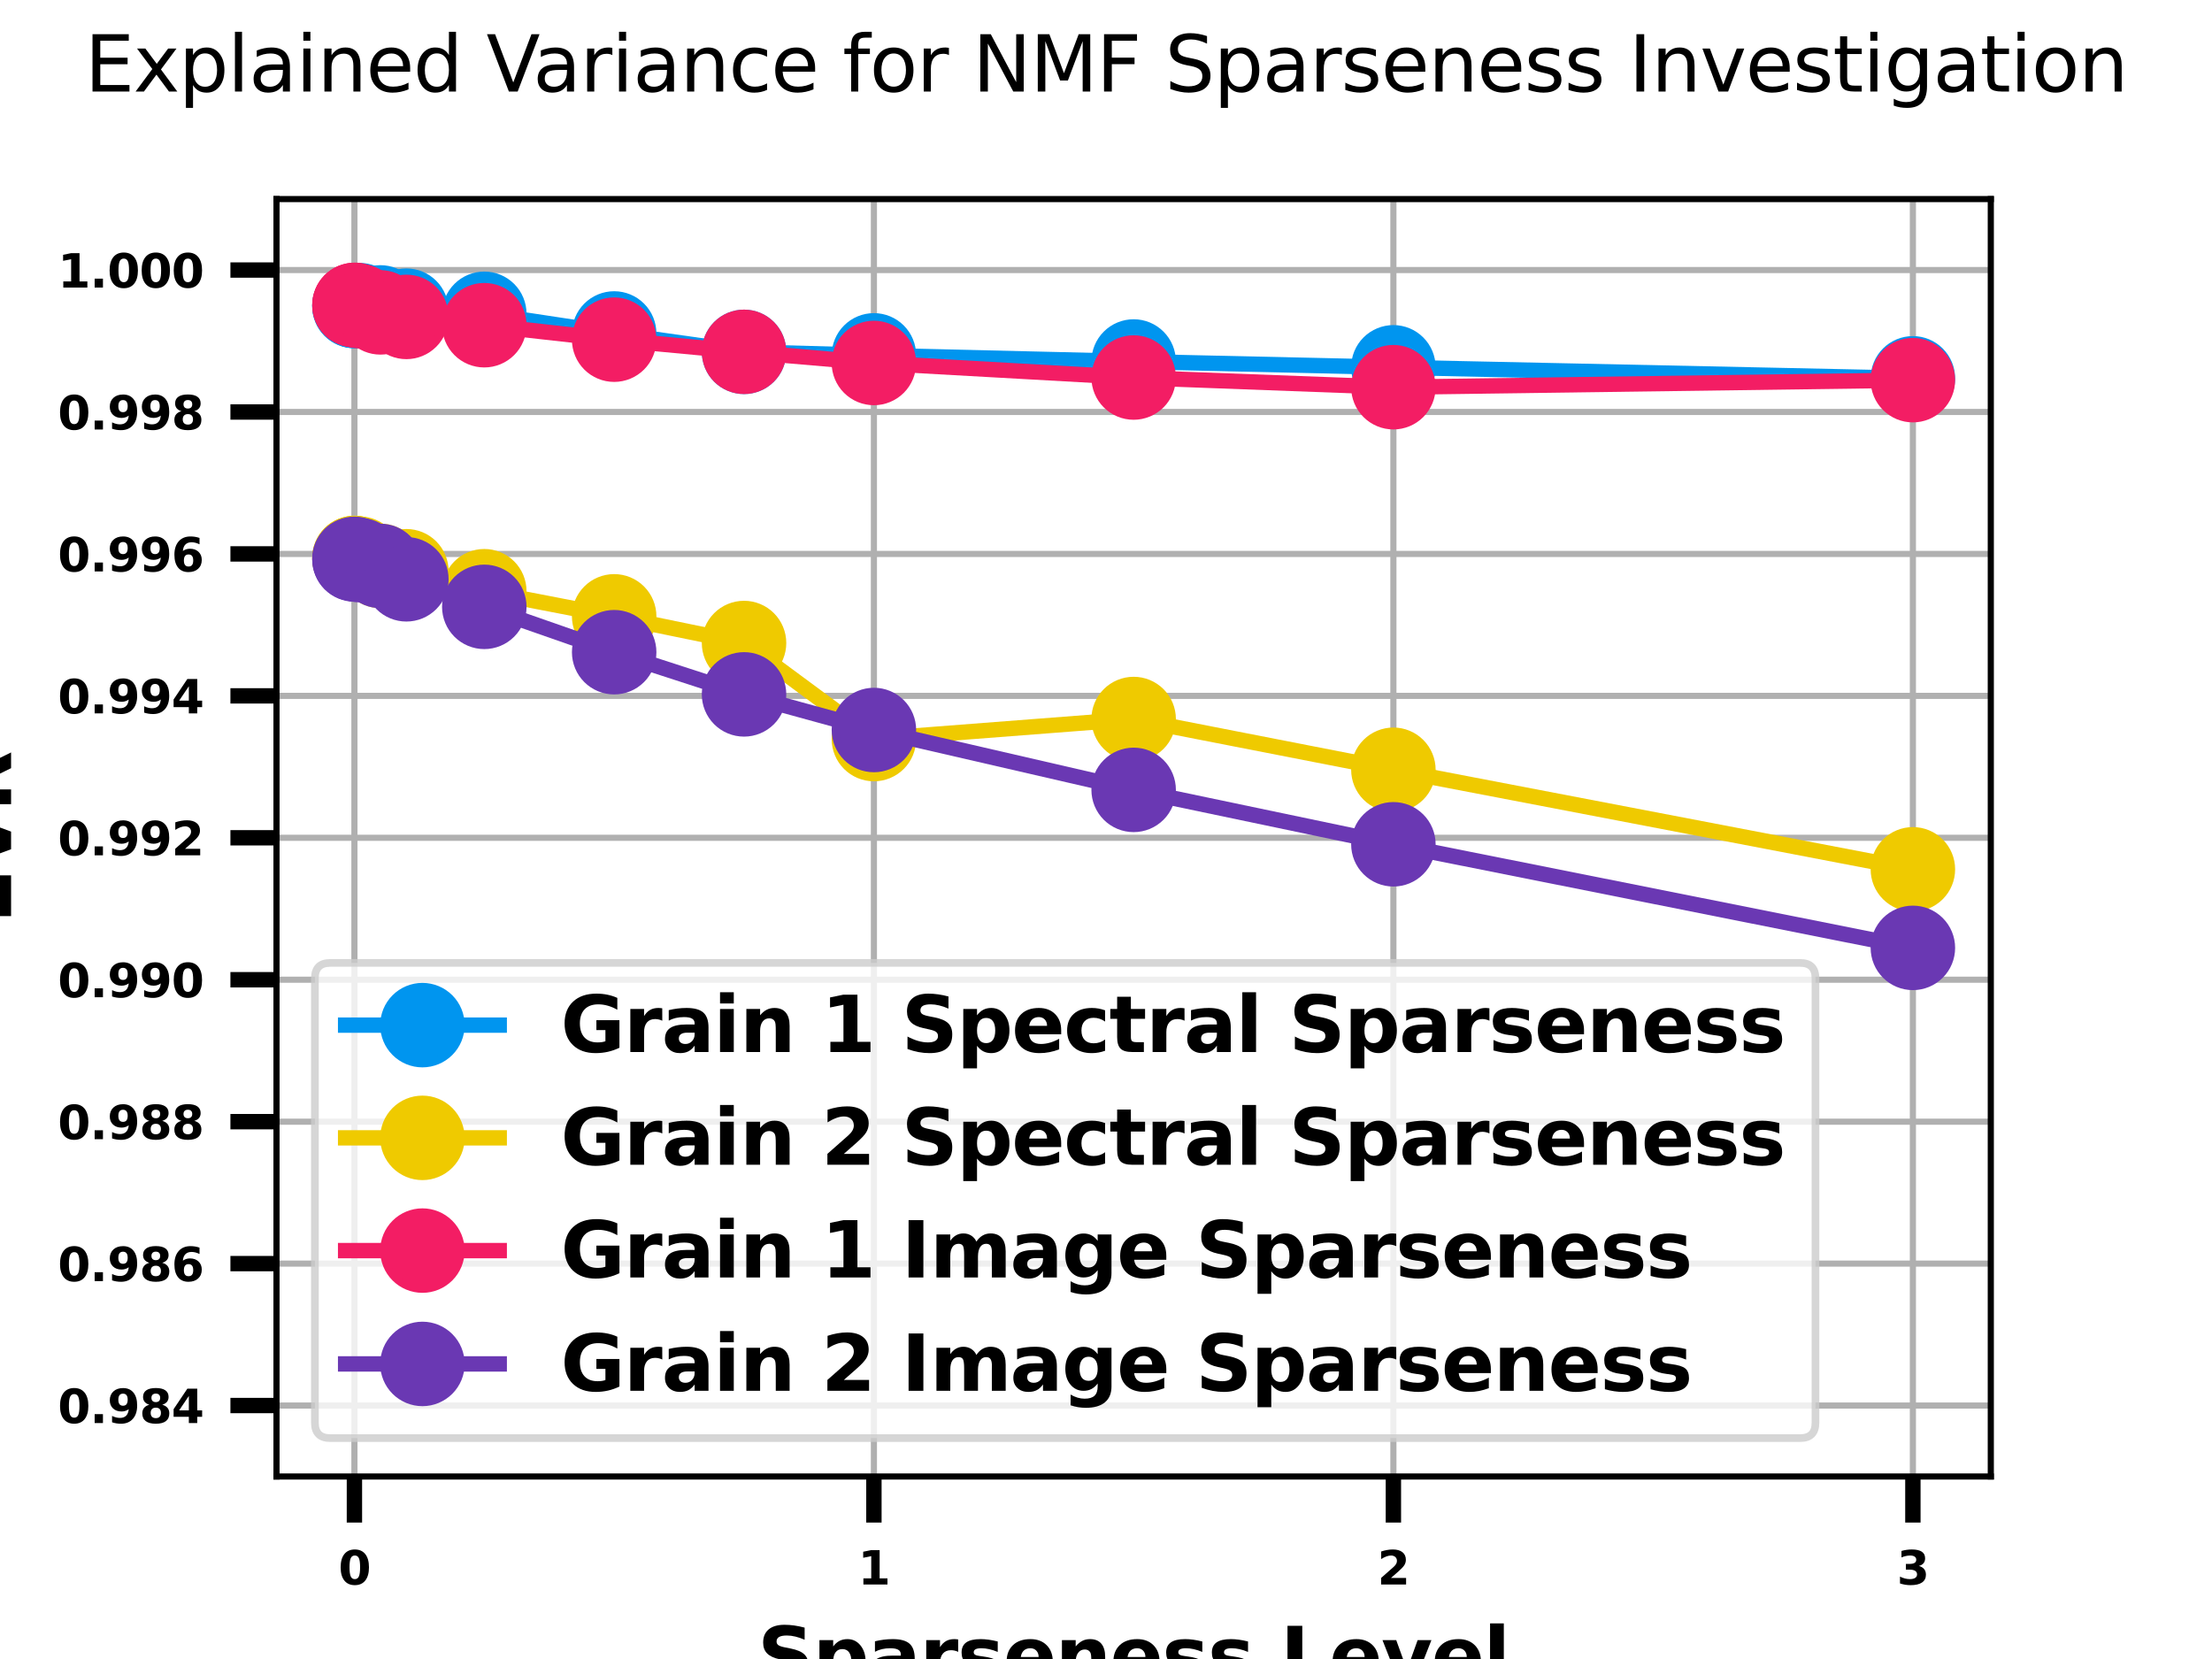 <?xml version="1.0" encoding="utf-8" standalone="no"?>
<!DOCTYPE svg PUBLIC "-//W3C//DTD SVG 1.1//EN"
  "http://www.w3.org/Graphics/SVG/1.1/DTD/svg11.dtd">
<svg xmlns:xlink="http://www.w3.org/1999/xlink" width="288pt" height="216pt" viewBox="0 0 288 216" xmlns="http://www.w3.org/2000/svg" version="1.1">
 <defs>
  <style type="text/css">*{stroke-linejoin: round; stroke-linecap: butt}</style>
 </defs>
 <g id="figure_1">
  <g id="patch_1">
   <path d="M 0 216 
L 288 216 
L 288 0 
L 0 0 
z
" style="fill: #ffffff"/>
  </g>
  <g id="axes_1">
   <g id="patch_2">
    <path d="M 36 192.24 
L 259.2 192.24 
L 259.2 25.92 
L 36 25.92 
z
" style="fill: #ffffff"/>
   </g>
   <g id="matplotlib.axis_1">
    <g id="xtick_1">
     <g id="line2d_1">
      <path d="M 46.145 192.24 
L 46.145 25.92 
" clip-path="url(#p517c0d23ed)" style="fill: none; stroke: #b0b0b0; stroke-width: 0.8; stroke-linecap: square"/>
     </g>
     <g id="line2d_2">
      <defs>
       <path id="mb7bcf90b14" d="M 0 0 
L 0 6 
" style="stroke: #000000; stroke-width: 2"/>
      </defs>
      <g>
       <use xlink:href="#mb7bcf90b14" x="46.145" y="192.24" style="stroke: #000000; stroke-width: 2"/>
      </g>
     </g>
     <g id="text_1">
      <!-- 0 -->
      <g transform="translate(44.058 206.299) scale(0.06 -0.06)">
       <defs>
        <path id="DejaVuSans-Bold-30" d="M 2944 2338 
Q 2944 3213 2780 3570 
Q 2616 3928 2228 3928 
Q 1841 3928 1675 3570 
Q 1509 3213 1509 2338 
Q 1509 1453 1675 1090 
Q 1841 728 2228 728 
Q 2613 728 2778 1090 
Q 2944 1453 2944 2338 
z
M 4147 2328 
Q 4147 1169 3647 539 
Q 3147 -91 2228 -91 
Q 1306 -91 806 539 
Q 306 1169 306 2328 
Q 306 3491 806 4120 
Q 1306 4750 2228 4750 
Q 3147 4750 3647 4120 
Q 4147 3491 4147 2328 
z
" transform="scale(0.016)"/>
       </defs>
       <use xlink:href="#DejaVuSans-Bold-30"/>
      </g>
     </g>
    </g>
    <g id="xtick_2">
     <g id="line2d_3">
      <path d="M 113.782 192.24 
L 113.782 25.92 
" clip-path="url(#p517c0d23ed)" style="fill: none; stroke: #b0b0b0; stroke-width: 0.8; stroke-linecap: square"/>
     </g>
     <g id="line2d_4">
      <g>
       <use xlink:href="#mb7bcf90b14" x="113.782" y="192.24" style="stroke: #000000; stroke-width: 2"/>
      </g>
     </g>
     <g id="text_2">
      <!-- 1 -->
      <g transform="translate(111.694 206.299) scale(0.06 -0.06)">
       <defs>
        <path id="DejaVuSans-Bold-31" d="M 750 831 
L 1813 831 
L 1813 3847 
L 722 3622 
L 722 4441 
L 1806 4666 
L 2950 4666 
L 2950 831 
L 4013 831 
L 4013 0 
L 750 0 
L 750 831 
z
" transform="scale(0.016)"/>
       </defs>
       <use xlink:href="#DejaVuSans-Bold-31"/>
      </g>
     </g>
    </g>
    <g id="xtick_3">
     <g id="line2d_5">
      <path d="M 181.418 192.24 
L 181.418 25.92 
" clip-path="url(#p517c0d23ed)" style="fill: none; stroke: #b0b0b0; stroke-width: 0.8; stroke-linecap: square"/>
     </g>
     <g id="line2d_6">
      <g>
       <use xlink:href="#mb7bcf90b14" x="181.418" y="192.24" style="stroke: #000000; stroke-width: 2"/>
      </g>
     </g>
     <g id="text_3">
      <!-- 2 -->
      <g transform="translate(179.331 206.299) scale(0.06 -0.06)">
       <defs>
        <path id="DejaVuSans-Bold-32" d="M 1844 884 
L 3897 884 
L 3897 0 
L 506 0 
L 506 884 
L 2209 2388 
Q 2438 2594 2547 2791 
Q 2656 2988 2656 3200 
Q 2656 3528 2436 3728 
Q 2216 3928 1850 3928 
Q 1569 3928 1234 3808 
Q 900 3688 519 3450 
L 519 4475 
Q 925 4609 1322 4679 
Q 1719 4750 2100 4750 
Q 2938 4750 3402 4381 
Q 3866 4013 3866 3353 
Q 3866 2972 3669 2642 
Q 3472 2313 2841 1759 
L 1844 884 
z
" transform="scale(0.016)"/>
       </defs>
       <use xlink:href="#DejaVuSans-Bold-32"/>
      </g>
     </g>
    </g>
    <g id="xtick_4">
     <g id="line2d_7">
      <path d="M 249.055 192.24 
L 249.055 25.92 
" clip-path="url(#p517c0d23ed)" style="fill: none; stroke: #b0b0b0; stroke-width: 0.8; stroke-linecap: square"/>
     </g>
     <g id="line2d_8">
      <g>
       <use xlink:href="#mb7bcf90b14" x="249.055" y="192.24" style="stroke: #000000; stroke-width: 2"/>
      </g>
     </g>
     <g id="text_4">
      <!-- 3 -->
      <g transform="translate(246.967 206.299) scale(0.06 -0.06)">
       <defs>
        <path id="DejaVuSans-Bold-33" d="M 2981 2516 
Q 3453 2394 3698 2092 
Q 3944 1791 3944 1325 
Q 3944 631 3412 270 
Q 2881 -91 1863 -91 
Q 1503 -91 1142 -33 
Q 781 25 428 141 
L 428 1069 
Q 766 900 1098 814 
Q 1431 728 1753 728 
Q 2231 728 2486 893 
Q 2741 1059 2741 1369 
Q 2741 1688 2480 1852 
Q 2219 2016 1709 2016 
L 1228 2016 
L 1228 2791 
L 1734 2791 
Q 2188 2791 2409 2933 
Q 2631 3075 2631 3366 
Q 2631 3634 2415 3781 
Q 2200 3928 1806 3928 
Q 1516 3928 1219 3862 
Q 922 3797 628 3669 
L 628 4550 
Q 984 4650 1334 4700 
Q 1684 4750 2022 4750 
Q 2931 4750 3382 4451 
Q 3834 4153 3834 3553 
Q 3834 3144 3618 2883 
Q 3403 2622 2981 2516 
z
" transform="scale(0.016)"/>
       </defs>
       <use xlink:href="#DejaVuSans-Bold-33"/>
      </g>
     </g>
    </g>
    <g id="text_5">
     <!-- Sparseness Level -->
     <g transform="translate(98.628 219.145) scale(0.1 -0.1)">
      <defs>
       <path id="DejaVuSans-Bold-53" d="M 3834 4519 
L 3834 3531 
Q 3450 3703 3084 3790 
Q 2719 3878 2394 3878 
Q 1963 3878 1756 3759 
Q 1550 3641 1550 3391 
Q 1550 3203 1689 3098 
Q 1828 2994 2194 2919 
L 2706 2816 
Q 3484 2659 3812 2340 
Q 4141 2022 4141 1434 
Q 4141 663 3683 286 
Q 3225 -91 2284 -91 
Q 1841 -91 1394 -6 
Q 947 78 500 244 
L 500 1259 
Q 947 1022 1364 901 
Q 1781 781 2169 781 
Q 2563 781 2772 912 
Q 2981 1044 2981 1288 
Q 2981 1506 2839 1625 
Q 2697 1744 2272 1838 
L 1806 1941 
Q 1106 2091 782 2419 
Q 459 2747 459 3303 
Q 459 4000 909 4375 
Q 1359 4750 2203 4750 
Q 2588 4750 2994 4692 
Q 3400 4634 3834 4519 
z
" transform="scale(0.016)"/>
       <path id="DejaVuSans-Bold-70" d="M 1656 506 
L 1656 -1331 
L 538 -1331 
L 538 3500 
L 1656 3500 
L 1656 2988 
Q 1888 3294 2169 3439 
Q 2450 3584 2816 3584 
Q 3463 3584 3878 3070 
Q 4294 2556 4294 1747 
Q 4294 938 3878 423 
Q 3463 -91 2816 -91 
Q 2450 -91 2169 54 
Q 1888 200 1656 506 
z
M 2400 2772 
Q 2041 2772 1848 2508 
Q 1656 2244 1656 1747 
Q 1656 1250 1848 986 
Q 2041 722 2400 722 
Q 2759 722 2948 984 
Q 3138 1247 3138 1747 
Q 3138 2247 2948 2509 
Q 2759 2772 2400 2772 
z
" transform="scale(0.016)"/>
       <path id="DejaVuSans-Bold-61" d="M 2106 1575 
Q 1756 1575 1579 1456 
Q 1403 1338 1403 1106 
Q 1403 894 1545 773 
Q 1688 653 1941 653 
Q 2256 653 2472 879 
Q 2688 1106 2688 1447 
L 2688 1575 
L 2106 1575 
z
M 3816 1997 
L 3816 0 
L 2688 0 
L 2688 519 
Q 2463 200 2181 54 
Q 1900 -91 1497 -91 
Q 953 -91 614 226 
Q 275 544 275 1050 
Q 275 1666 698 1953 
Q 1122 2241 2028 2241 
L 2688 2241 
L 2688 2328 
Q 2688 2594 2478 2717 
Q 2269 2841 1825 2841 
Q 1466 2841 1156 2769 
Q 847 2697 581 2553 
L 581 3406 
Q 941 3494 1303 3539 
Q 1666 3584 2028 3584 
Q 2975 3584 3395 3211 
Q 3816 2838 3816 1997 
z
" transform="scale(0.016)"/>
       <path id="DejaVuSans-Bold-72" d="M 3138 2547 
Q 2991 2616 2845 2648 
Q 2700 2681 2553 2681 
Q 2122 2681 1889 2404 
Q 1656 2128 1656 1613 
L 1656 0 
L 538 0 
L 538 3500 
L 1656 3500 
L 1656 2925 
Q 1872 3269 2151 3426 
Q 2431 3584 2822 3584 
Q 2878 3584 2943 3579 
Q 3009 3575 3134 3559 
L 3138 2547 
z
" transform="scale(0.016)"/>
       <path id="DejaVuSans-Bold-73" d="M 3272 3391 
L 3272 2541 
Q 2913 2691 2578 2766 
Q 2244 2841 1947 2841 
Q 1628 2841 1473 2761 
Q 1319 2681 1319 2516 
Q 1319 2381 1436 2309 
Q 1553 2238 1856 2203 
L 2053 2175 
Q 2913 2066 3209 1816 
Q 3506 1566 3506 1031 
Q 3506 472 3093 190 
Q 2681 -91 1863 -91 
Q 1516 -91 1145 -36 
Q 775 19 384 128 
L 384 978 
Q 719 816 1070 734 
Q 1422 653 1784 653 
Q 2113 653 2278 743 
Q 2444 834 2444 1013 
Q 2444 1163 2330 1236 
Q 2216 1309 1875 1350 
L 1678 1375 
Q 931 1469 631 1722 
Q 331 1975 331 2491 
Q 331 3047 712 3315 
Q 1094 3584 1881 3584 
Q 2191 3584 2531 3537 
Q 2872 3491 3272 3391 
z
" transform="scale(0.016)"/>
       <path id="DejaVuSans-Bold-65" d="M 4031 1759 
L 4031 1441 
L 1416 1441 
Q 1456 1047 1700 850 
Q 1944 653 2381 653 
Q 2734 653 3104 758 
Q 3475 863 3866 1075 
L 3866 213 
Q 3469 63 3072 -14 
Q 2675 -91 2278 -91 
Q 1328 -91 801 392 
Q 275 875 275 1747 
Q 275 2603 792 3093 
Q 1309 3584 2216 3584 
Q 3041 3584 3536 3087 
Q 4031 2591 4031 1759 
z
M 2881 2131 
Q 2881 2450 2695 2645 
Q 2509 2841 2209 2841 
Q 1884 2841 1681 2658 
Q 1478 2475 1428 2131 
L 2881 2131 
z
" transform="scale(0.016)"/>
       <path id="DejaVuSans-Bold-6e" d="M 4056 2131 
L 4056 0 
L 2931 0 
L 2931 347 
L 2931 1631 
Q 2931 2084 2911 2256 
Q 2891 2428 2841 2509 
Q 2775 2619 2662 2680 
Q 2550 2741 2406 2741 
Q 2056 2741 1856 2470 
Q 1656 2200 1656 1722 
L 1656 0 
L 538 0 
L 538 3500 
L 1656 3500 
L 1656 2988 
Q 1909 3294 2193 3439 
Q 2478 3584 2822 3584 
Q 3428 3584 3742 3212 
Q 4056 2841 4056 2131 
z
" transform="scale(0.016)"/>
       <path id="DejaVuSans-Bold-20" transform="scale(0.016)"/>
       <path id="DejaVuSans-Bold-4c" d="M 588 4666 
L 1791 4666 
L 1791 909 
L 3903 909 
L 3903 0 
L 588 0 
L 588 4666 
z
" transform="scale(0.016)"/>
       <path id="DejaVuSans-Bold-76" d="M 97 3500 
L 1216 3500 
L 2088 1081 
L 2956 3500 
L 4078 3500 
L 2700 0 
L 1472 0 
L 97 3500 
z
" transform="scale(0.016)"/>
       <path id="DejaVuSans-Bold-6c" d="M 538 4863 
L 1656 4863 
L 1656 0 
L 538 0 
L 538 4863 
z
" transform="scale(0.016)"/>
      </defs>
      <use xlink:href="#DejaVuSans-Bold-53"/>
      <use xlink:href="#DejaVuSans-Bold-70" x="72.021"/>
      <use xlink:href="#DejaVuSans-Bold-61" x="143.604"/>
      <use xlink:href="#DejaVuSans-Bold-72" x="211.084"/>
      <use xlink:href="#DejaVuSans-Bold-73" x="260.4"/>
      <use xlink:href="#DejaVuSans-Bold-65" x="319.922"/>
      <use xlink:href="#DejaVuSans-Bold-6e" x="387.744"/>
      <use xlink:href="#DejaVuSans-Bold-65" x="458.936"/>
      <use xlink:href="#DejaVuSans-Bold-73" x="526.758"/>
      <use xlink:href="#DejaVuSans-Bold-73" x="586.279"/>
      <use xlink:href="#DejaVuSans-Bold-20" x="645.801"/>
      <use xlink:href="#DejaVuSans-Bold-4c" x="680.615"/>
      <use xlink:href="#DejaVuSans-Bold-65" x="744.336"/>
      <use xlink:href="#DejaVuSans-Bold-76" x="812.158"/>
      <use xlink:href="#DejaVuSans-Bold-65" x="877.344"/>
      <use xlink:href="#DejaVuSans-Bold-6c" x="945.166"/>
     </g>
    </g>
   </g>
   <g id="matplotlib.axis_2">
    <g id="ytick_1">
     <g id="line2d_9">
      <path d="M 36 183 
L 259.2 183 
" clip-path="url(#p517c0d23ed)" style="fill: none; stroke: #b0b0b0; stroke-width: 0.8; stroke-linecap: square"/>
     </g>
     <g id="line2d_10">
      <defs>
       <path id="m974793ca62" d="M 0 0 
L -6 0 
" style="stroke: #000000; stroke-width: 2"/>
      </defs>
      <g>
       <use xlink:href="#m974793ca62" x="36" y="183" style="stroke: #000000; stroke-width: 2"/>
      </g>
     </g>
     <g id="text_6">
      <!-- 0.984 -->
      <g transform="translate(7.522 185.28) scale(0.06 -0.06)">
       <defs>
        <path id="DejaVuSans-Bold-2e" d="M 653 1209 
L 1778 1209 
L 1778 0 
L 653 0 
L 653 1209 
z
" transform="scale(0.016)"/>
        <path id="DejaVuSans-Bold-39" d="M 641 103 
L 641 966 
Q 928 831 1190 764 
Q 1453 697 1709 697 
Q 2247 697 2547 995 
Q 2847 1294 2900 1881 
Q 2688 1725 2447 1647 
Q 2206 1569 1925 1569 
Q 1209 1569 770 1986 
Q 331 2403 331 3084 
Q 331 3838 820 4291 
Q 1309 4744 2131 4744 
Q 3044 4744 3544 4128 
Q 4044 3513 4044 2388 
Q 4044 1231 3459 570 
Q 2875 -91 1856 -91 
Q 1528 -91 1228 -42 
Q 928 6 641 103 
z
M 2125 2350 
Q 2441 2350 2600 2554 
Q 2759 2759 2759 3169 
Q 2759 3575 2600 3781 
Q 2441 3988 2125 3988 
Q 1809 3988 1650 3781 
Q 1491 3575 1491 3169 
Q 1491 2759 1650 2554 
Q 1809 2350 2125 2350 
z
" transform="scale(0.016)"/>
        <path id="DejaVuSans-Bold-38" d="M 2228 2088 
Q 1891 2088 1709 1903 
Q 1528 1719 1528 1375 
Q 1528 1031 1709 848 
Q 1891 666 2228 666 
Q 2563 666 2741 848 
Q 2919 1031 2919 1375 
Q 2919 1722 2741 1905 
Q 2563 2088 2228 2088 
z
M 1350 2484 
Q 925 2613 709 2878 
Q 494 3144 494 3541 
Q 494 4131 934 4440 
Q 1375 4750 2228 4750 
Q 3075 4750 3515 4442 
Q 3956 4134 3956 3541 
Q 3956 3144 3739 2878 
Q 3522 2613 3097 2484 
Q 3572 2353 3814 2058 
Q 4056 1763 4056 1313 
Q 4056 619 3595 264 
Q 3134 -91 2228 -91 
Q 1319 -91 855 264 
Q 391 619 391 1313 
Q 391 1763 633 2058 
Q 875 2353 1350 2484 
z
M 1631 3419 
Q 1631 3141 1786 2991 
Q 1941 2841 2228 2841 
Q 2509 2841 2662 2991 
Q 2816 3141 2816 3419 
Q 2816 3697 2662 3845 
Q 2509 3994 2228 3994 
Q 1941 3994 1786 3844 
Q 1631 3694 1631 3419 
z
" transform="scale(0.016)"/>
        <path id="DejaVuSans-Bold-34" d="M 2356 3675 
L 1038 1722 
L 2356 1722 
L 2356 3675 
z
M 2156 4666 
L 3494 4666 
L 3494 1722 
L 4159 1722 
L 4159 850 
L 3494 850 
L 3494 0 
L 2356 0 
L 2356 850 
L 288 850 
L 288 1881 
L 2156 4666 
z
" transform="scale(0.016)"/>
       </defs>
       <use xlink:href="#DejaVuSans-Bold-30"/>
       <use xlink:href="#DejaVuSans-Bold-2e" x="69.58"/>
       <use xlink:href="#DejaVuSans-Bold-39" x="107.568"/>
       <use xlink:href="#DejaVuSans-Bold-38" x="177.148"/>
       <use xlink:href="#DejaVuSans-Bold-34" x="246.729"/>
      </g>
     </g>
    </g>
    <g id="ytick_2">
     <g id="line2d_11">
      <path d="M 36 164.52 
L 259.2 164.52 
" clip-path="url(#p517c0d23ed)" style="fill: none; stroke: #b0b0b0; stroke-width: 0.8; stroke-linecap: square"/>
     </g>
     <g id="line2d_12">
      <g>
       <use xlink:href="#m974793ca62" x="36" y="164.52" style="stroke: #000000; stroke-width: 2"/>
      </g>
     </g>
     <g id="text_7">
      <!-- 0.986 -->
      <g transform="translate(7.522 166.8) scale(0.06 -0.06)">
       <defs>
        <path id="DejaVuSans-Bold-36" d="M 2316 2303 
Q 2000 2303 1842 2098 
Q 1684 1894 1684 1484 
Q 1684 1075 1842 870 
Q 2000 666 2316 666 
Q 2634 666 2792 870 
Q 2950 1075 2950 1484 
Q 2950 1894 2792 2098 
Q 2634 2303 2316 2303 
z
M 3803 4544 
L 3803 3681 
Q 3506 3822 3243 3889 
Q 2981 3956 2731 3956 
Q 2194 3956 1894 3657 
Q 1594 3359 1544 2772 
Q 1750 2925 1990 3001 
Q 2231 3078 2516 3078 
Q 3231 3078 3670 2659 
Q 4109 2241 4109 1563 
Q 4109 813 3618 361 
Q 3128 -91 2303 -91 
Q 1394 -91 895 523 
Q 397 1138 397 2266 
Q 397 3422 980 4083 
Q 1563 4744 2578 4744 
Q 2900 4744 3203 4694 
Q 3506 4644 3803 4544 
z
" transform="scale(0.016)"/>
       </defs>
       <use xlink:href="#DejaVuSans-Bold-30"/>
       <use xlink:href="#DejaVuSans-Bold-2e" x="69.58"/>
       <use xlink:href="#DejaVuSans-Bold-39" x="107.568"/>
       <use xlink:href="#DejaVuSans-Bold-38" x="177.148"/>
       <use xlink:href="#DejaVuSans-Bold-36" x="246.729"/>
      </g>
     </g>
    </g>
    <g id="ytick_3">
     <g id="line2d_13">
      <path d="M 36 146.04 
L 259.2 146.04 
" clip-path="url(#p517c0d23ed)" style="fill: none; stroke: #b0b0b0; stroke-width: 0.8; stroke-linecap: square"/>
     </g>
     <g id="line2d_14">
      <g>
       <use xlink:href="#m974793ca62" x="36" y="146.04" style="stroke: #000000; stroke-width: 2"/>
      </g>
     </g>
     <g id="text_8">
      <!-- 0.988 -->
      <g transform="translate(7.522 148.32) scale(0.06 -0.06)">
       <use xlink:href="#DejaVuSans-Bold-30"/>
       <use xlink:href="#DejaVuSans-Bold-2e" x="69.58"/>
       <use xlink:href="#DejaVuSans-Bold-39" x="107.568"/>
       <use xlink:href="#DejaVuSans-Bold-38" x="177.148"/>
       <use xlink:href="#DejaVuSans-Bold-38" x="246.729"/>
      </g>
     </g>
    </g>
    <g id="ytick_4">
     <g id="line2d_15">
      <path d="M 36 127.56 
L 259.2 127.56 
" clip-path="url(#p517c0d23ed)" style="fill: none; stroke: #b0b0b0; stroke-width: 0.8; stroke-linecap: square"/>
     </g>
     <g id="line2d_16">
      <g>
       <use xlink:href="#m974793ca62" x="36" y="127.56" style="stroke: #000000; stroke-width: 2"/>
      </g>
     </g>
     <g id="text_9">
      <!-- 0.990 -->
      <g transform="translate(7.522 129.84) scale(0.06 -0.06)">
       <use xlink:href="#DejaVuSans-Bold-30"/>
       <use xlink:href="#DejaVuSans-Bold-2e" x="69.58"/>
       <use xlink:href="#DejaVuSans-Bold-39" x="107.568"/>
       <use xlink:href="#DejaVuSans-Bold-39" x="177.148"/>
       <use xlink:href="#DejaVuSans-Bold-30" x="246.729"/>
      </g>
     </g>
    </g>
    <g id="ytick_5">
     <g id="line2d_17">
      <path d="M 36 109.08 
L 259.2 109.08 
" clip-path="url(#p517c0d23ed)" style="fill: none; stroke: #b0b0b0; stroke-width: 0.8; stroke-linecap: square"/>
     </g>
     <g id="line2d_18">
      <g>
       <use xlink:href="#m974793ca62" x="36" y="109.08" style="stroke: #000000; stroke-width: 2"/>
      </g>
     </g>
     <g id="text_10">
      <!-- 0.992 -->
      <g transform="translate(7.522 111.36) scale(0.06 -0.06)">
       <use xlink:href="#DejaVuSans-Bold-30"/>
       <use xlink:href="#DejaVuSans-Bold-2e" x="69.58"/>
       <use xlink:href="#DejaVuSans-Bold-39" x="107.568"/>
       <use xlink:href="#DejaVuSans-Bold-39" x="177.148"/>
       <use xlink:href="#DejaVuSans-Bold-32" x="246.729"/>
      </g>
     </g>
    </g>
    <g id="ytick_6">
     <g id="line2d_19">
      <path d="M 36 90.6 
L 259.2 90.6 
" clip-path="url(#p517c0d23ed)" style="fill: none; stroke: #b0b0b0; stroke-width: 0.8; stroke-linecap: square"/>
     </g>
     <g id="line2d_20">
      <g>
       <use xlink:href="#m974793ca62" x="36" y="90.6" style="stroke: #000000; stroke-width: 2"/>
      </g>
     </g>
     <g id="text_11">
      <!-- 0.994 -->
      <g transform="translate(7.522 92.88) scale(0.06 -0.06)">
       <use xlink:href="#DejaVuSans-Bold-30"/>
       <use xlink:href="#DejaVuSans-Bold-2e" x="69.58"/>
       <use xlink:href="#DejaVuSans-Bold-39" x="107.568"/>
       <use xlink:href="#DejaVuSans-Bold-39" x="177.148"/>
       <use xlink:href="#DejaVuSans-Bold-34" x="246.729"/>
      </g>
     </g>
    </g>
    <g id="ytick_7">
     <g id="line2d_21">
      <path d="M 36 72.12 
L 259.2 72.12 
" clip-path="url(#p517c0d23ed)" style="fill: none; stroke: #b0b0b0; stroke-width: 0.8; stroke-linecap: square"/>
     </g>
     <g id="line2d_22">
      <g>
       <use xlink:href="#m974793ca62" x="36" y="72.12" style="stroke: #000000; stroke-width: 2"/>
      </g>
     </g>
     <g id="text_12">
      <!-- 0.996 -->
      <g transform="translate(7.522 74.4) scale(0.06 -0.06)">
       <use xlink:href="#DejaVuSans-Bold-30"/>
       <use xlink:href="#DejaVuSans-Bold-2e" x="69.58"/>
       <use xlink:href="#DejaVuSans-Bold-39" x="107.568"/>
       <use xlink:href="#DejaVuSans-Bold-39" x="177.148"/>
       <use xlink:href="#DejaVuSans-Bold-36" x="246.729"/>
      </g>
     </g>
    </g>
    <g id="ytick_8">
     <g id="line2d_23">
      <path d="M 36 53.64 
L 259.2 53.64 
" clip-path="url(#p517c0d23ed)" style="fill: none; stroke: #b0b0b0; stroke-width: 0.8; stroke-linecap: square"/>
     </g>
     <g id="line2d_24">
      <g>
       <use xlink:href="#m974793ca62" x="36" y="53.64" style="stroke: #000000; stroke-width: 2"/>
      </g>
     </g>
     <g id="text_13">
      <!-- 0.998 -->
      <g transform="translate(7.522 55.92) scale(0.06 -0.06)">
       <use xlink:href="#DejaVuSans-Bold-30"/>
       <use xlink:href="#DejaVuSans-Bold-2e" x="69.58"/>
       <use xlink:href="#DejaVuSans-Bold-39" x="107.568"/>
       <use xlink:href="#DejaVuSans-Bold-39" x="177.148"/>
       <use xlink:href="#DejaVuSans-Bold-38" x="246.729"/>
      </g>
     </g>
    </g>
    <g id="ytick_9">
     <g id="line2d_25">
      <path d="M 36 35.16 
L 259.2 35.16 
" clip-path="url(#p517c0d23ed)" style="fill: none; stroke: #b0b0b0; stroke-width: 0.8; stroke-linecap: square"/>
     </g>
     <g id="line2d_26">
      <g>
       <use xlink:href="#m974793ca62" x="36" y="35.16" style="stroke: #000000; stroke-width: 2"/>
      </g>
     </g>
     <g id="text_14">
      <!-- 1.000 -->
      <g transform="translate(7.522 37.44) scale(0.06 -0.06)">
       <use xlink:href="#DejaVuSans-Bold-31"/>
       <use xlink:href="#DejaVuSans-Bold-2e" x="69.58"/>
       <use xlink:href="#DejaVuSans-Bold-30" x="107.568"/>
       <use xlink:href="#DejaVuSans-Bold-30" x="177.148"/>
       <use xlink:href="#DejaVuSans-Bold-30" x="246.729"/>
      </g>
     </g>
    </g>
    <g id="text_15">
     <!-- EVR -->
     <g transform="translate(1.442 120.215) rotate(-90) scale(0.1 -0.1)">
      <defs>
       <path id="DejaVuSans-Bold-45" d="M 588 4666 
L 3834 4666 
L 3834 3756 
L 1791 3756 
L 1791 2888 
L 3713 2888 
L 3713 1978 
L 1791 1978 
L 1791 909 
L 3903 909 
L 3903 0 
L 588 0 
L 588 4666 
z
" transform="scale(0.016)"/>
       <path id="DejaVuSans-Bold-56" d="M 31 4666 
L 1241 4666 
L 2478 1222 
L 3713 4666 
L 4922 4666 
L 3194 0 
L 1759 0 
L 31 4666 
z
" transform="scale(0.016)"/>
       <path id="DejaVuSans-Bold-52" d="M 2297 2597 
Q 2675 2597 2839 2737 
Q 3003 2878 3003 3200 
Q 3003 3519 2839 3656 
Q 2675 3794 2297 3794 
L 1791 3794 
L 1791 2597 
L 2297 2597 
z
M 1791 1766 
L 1791 0 
L 588 0 
L 588 4666 
L 2425 4666 
Q 3347 4666 3776 4356 
Q 4206 4047 4206 3378 
Q 4206 2916 3982 2619 
Q 3759 2322 3309 2181 
Q 3556 2125 3751 1926 
Q 3947 1728 4147 1325 
L 4800 0 
L 3519 0 
L 2950 1159 
Q 2778 1509 2601 1637 
Q 2425 1766 2131 1766 
L 1791 1766 
z
" transform="scale(0.016)"/>
      </defs>
      <use xlink:href="#DejaVuSans-Bold-45"/>
      <use xlink:href="#DejaVuSans-Bold-56" x="68.311"/>
      <use xlink:href="#DejaVuSans-Bold-52" x="145.703"/>
     </g>
    </g>
   </g>
   <g id="line2d_27">
    <path d="M 46.145 39.845 
L 46.152 39.837 
L 46.213 39.815 
L 46.822 39.73 
L 49.527 40.025 
L 52.909 40.449 
L 63.055 40.856 
L 79.964 43.418 
L 96.873 45.81 
L 113.782 46.268 
L 147.6 47.067 
L 181.418 47.825 
L 249.055 49.259 
" clip-path="url(#p517c0d23ed)" style="fill: none; stroke: #0095ef; stroke-width: 2; stroke-linecap: square"/>
    <defs>
     <path id="m84e2a9fc16" d="M 0 5 
C 1.326 5 2.598 4.473 3.536 3.536 
C 4.473 2.598 5 1.326 5 0 
C 5 -1.326 4.473 -2.598 3.536 -3.536 
C 2.598 -4.473 1.326 -5 0 -5 
C -1.326 -5 -2.598 -4.473 -3.536 -3.536 
C -4.473 -2.598 -5 -1.326 -5 0 
C -5 1.326 -4.473 2.598 -3.536 3.536 
C -2.598 4.473 -1.326 5 0 5 
z
" style="stroke: #0095ef"/>
    </defs>
    <g clip-path="url(#p517c0d23ed)">
     <use xlink:href="#m84e2a9fc16" x="46.145" y="39.845" style="fill: #0095ef; stroke: #0095ef"/>
     <use xlink:href="#m84e2a9fc16" x="46.152" y="39.837" style="fill: #0095ef; stroke: #0095ef"/>
     <use xlink:href="#m84e2a9fc16" x="46.213" y="39.815" style="fill: #0095ef; stroke: #0095ef"/>
     <use xlink:href="#m84e2a9fc16" x="46.822" y="39.73" style="fill: #0095ef; stroke: #0095ef"/>
     <use xlink:href="#m84e2a9fc16" x="49.527" y="40.025" style="fill: #0095ef; stroke: #0095ef"/>
     <use xlink:href="#m84e2a9fc16" x="52.909" y="40.449" style="fill: #0095ef; stroke: #0095ef"/>
     <use xlink:href="#m84e2a9fc16" x="63.055" y="40.856" style="fill: #0095ef; stroke: #0095ef"/>
     <use xlink:href="#m84e2a9fc16" x="79.964" y="43.418" style="fill: #0095ef; stroke: #0095ef"/>
     <use xlink:href="#m84e2a9fc16" x="96.873" y="45.81" style="fill: #0095ef; stroke: #0095ef"/>
     <use xlink:href="#m84e2a9fc16" x="113.782" y="46.268" style="fill: #0095ef; stroke: #0095ef"/>
     <use xlink:href="#m84e2a9fc16" x="147.6" y="47.067" style="fill: #0095ef; stroke: #0095ef"/>
     <use xlink:href="#m84e2a9fc16" x="181.418" y="47.825" style="fill: #0095ef; stroke: #0095ef"/>
     <use xlink:href="#m84e2a9fc16" x="249.055" y="49.259" style="fill: #0095ef; stroke: #0095ef"/>
    </g>
   </g>
   <g id="line2d_28">
    <path d="M 46.145 72.664 
L 46.152 72.646 
L 46.213 72.662 
L 46.822 72.748 
L 49.527 73.677 
L 52.909 74.376 
L 63.055 76.978 
L 79.964 80.247 
L 96.873 83.721 
L 113.782 96.225 
L 147.6 93.616 
L 181.418 100.223 
L 249.055 113.185 
" clip-path="url(#p517c0d23ed)" style="fill: none; stroke: #efca00; stroke-width: 2; stroke-linecap: square"/>
    <defs>
     <path id="m441f71d453" d="M 0 5 
C 1.326 5 2.598 4.473 3.536 3.536 
C 4.473 2.598 5 1.326 5 0 
C 5 -1.326 4.473 -2.598 3.536 -3.536 
C 2.598 -4.473 1.326 -5 0 -5 
C -1.326 -5 -2.598 -4.473 -3.536 -3.536 
C -4.473 -2.598 -5 -1.326 -5 0 
C -5 1.326 -4.473 2.598 -3.536 3.536 
C -2.598 4.473 -1.326 5 0 5 
z
" style="stroke: #efca00"/>
    </defs>
    <g clip-path="url(#p517c0d23ed)">
     <use xlink:href="#m441f71d453" x="46.145" y="72.664" style="fill: #efca00; stroke: #efca00"/>
     <use xlink:href="#m441f71d453" x="46.152" y="72.646" style="fill: #efca00; stroke: #efca00"/>
     <use xlink:href="#m441f71d453" x="46.213" y="72.662" style="fill: #efca00; stroke: #efca00"/>
     <use xlink:href="#m441f71d453" x="46.822" y="72.748" style="fill: #efca00; stroke: #efca00"/>
     <use xlink:href="#m441f71d453" x="49.527" y="73.677" style="fill: #efca00; stroke: #efca00"/>
     <use xlink:href="#m441f71d453" x="52.909" y="74.376" style="fill: #efca00; stroke: #efca00"/>
     <use xlink:href="#m441f71d453" x="63.055" y="76.978" style="fill: #efca00; stroke: #efca00"/>
     <use xlink:href="#m441f71d453" x="79.964" y="80.247" style="fill: #efca00; stroke: #efca00"/>
     <use xlink:href="#m441f71d453" x="96.873" y="83.721" style="fill: #efca00; stroke: #efca00"/>
     <use xlink:href="#m441f71d453" x="113.782" y="96.225" style="fill: #efca00; stroke: #efca00"/>
     <use xlink:href="#m441f71d453" x="147.6" y="93.616" style="fill: #efca00; stroke: #efca00"/>
     <use xlink:href="#m441f71d453" x="181.418" y="100.223" style="fill: #efca00; stroke: #efca00"/>
     <use xlink:href="#m441f71d453" x="249.055" y="113.185" style="fill: #efca00; stroke: #efca00"/>
    </g>
   </g>
   <g id="line2d_29">
    <path d="M 46.145 39.721 
L 46.152 39.724 
L 46.213 39.689 
L 46.822 39.87 
L 49.527 40.671 
L 52.909 41.262 
L 63.055 42.342 
L 79.964 44.226 
L 96.873 45.811 
L 113.782 47.26 
L 147.6 49.154 
L 181.418 50.413 
L 249.055 49.494 
" clip-path="url(#p517c0d23ed)" style="fill: none; stroke: #f31d64; stroke-width: 2; stroke-linecap: square"/>
    <defs>
     <path id="m5e38eb89df" d="M 0 5 
C 1.326 5 2.598 4.473 3.536 3.536 
C 4.473 2.598 5 1.326 5 0 
C 5 -1.326 4.473 -2.598 3.536 -3.536 
C 2.598 -4.473 1.326 -5 0 -5 
C -1.326 -5 -2.598 -4.473 -3.536 -3.536 
C -4.473 -2.598 -5 -1.326 -5 0 
C -5 1.326 -4.473 2.598 -3.536 3.536 
C -2.598 4.473 -1.326 5 0 5 
z
" style="stroke: #f31d64"/>
    </defs>
    <g clip-path="url(#p517c0d23ed)">
     <use xlink:href="#m5e38eb89df" x="46.145" y="39.721" style="fill: #f31d64; stroke: #f31d64"/>
     <use xlink:href="#m5e38eb89df" x="46.152" y="39.724" style="fill: #f31d64; stroke: #f31d64"/>
     <use xlink:href="#m5e38eb89df" x="46.213" y="39.689" style="fill: #f31d64; stroke: #f31d64"/>
     <use xlink:href="#m5e38eb89df" x="46.822" y="39.87" style="fill: #f31d64; stroke: #f31d64"/>
     <use xlink:href="#m5e38eb89df" x="49.527" y="40.671" style="fill: #f31d64; stroke: #f31d64"/>
     <use xlink:href="#m5e38eb89df" x="52.909" y="41.262" style="fill: #f31d64; stroke: #f31d64"/>
     <use xlink:href="#m5e38eb89df" x="63.055" y="42.342" style="fill: #f31d64; stroke: #f31d64"/>
     <use xlink:href="#m5e38eb89df" x="79.964" y="44.226" style="fill: #f31d64; stroke: #f31d64"/>
     <use xlink:href="#m5e38eb89df" x="96.873" y="45.811" style="fill: #f31d64; stroke: #f31d64"/>
     <use xlink:href="#m5e38eb89df" x="113.782" y="47.26" style="fill: #f31d64; stroke: #f31d64"/>
     <use xlink:href="#m5e38eb89df" x="147.6" y="49.154" style="fill: #f31d64; stroke: #f31d64"/>
     <use xlink:href="#m5e38eb89df" x="181.418" y="50.413" style="fill: #f31d64; stroke: #f31d64"/>
     <use xlink:href="#m5e38eb89df" x="249.055" y="49.494" style="fill: #f31d64; stroke: #f31d64"/>
    </g>
   </g>
   <g id="line2d_30">
    <path d="M 46.145 72.765 
L 46.152 72.844 
L 46.213 72.819 
L 46.822 72.929 
L 49.527 73.685 
L 52.909 75.425 
L 63.055 79.011 
L 79.964 84.916 
L 96.873 90.407 
L 113.782 95.046 
L 147.6 102.842 
L 181.418 109.927 
L 249.055 123.413 
" clip-path="url(#p517c0d23ed)" style="fill: none; stroke: #6a38b3; stroke-width: 2; stroke-linecap: square"/>
    <defs>
     <path id="mcd02678b81" d="M 0 5 
C 1.326 5 2.598 4.473 3.536 3.536 
C 4.473 2.598 5 1.326 5 0 
C 5 -1.326 4.473 -2.598 3.536 -3.536 
C 2.598 -4.473 1.326 -5 0 -5 
C -1.326 -5 -2.598 -4.473 -3.536 -3.536 
C -4.473 -2.598 -5 -1.326 -5 0 
C -5 1.326 -4.473 2.598 -3.536 3.536 
C -2.598 4.473 -1.326 5 0 5 
z
" style="stroke: #6a38b3"/>
    </defs>
    <g clip-path="url(#p517c0d23ed)">
     <use xlink:href="#mcd02678b81" x="46.145" y="72.765" style="fill: #6a38b3; stroke: #6a38b3"/>
     <use xlink:href="#mcd02678b81" x="46.152" y="72.844" style="fill: #6a38b3; stroke: #6a38b3"/>
     <use xlink:href="#mcd02678b81" x="46.213" y="72.819" style="fill: #6a38b3; stroke: #6a38b3"/>
     <use xlink:href="#mcd02678b81" x="46.822" y="72.929" style="fill: #6a38b3; stroke: #6a38b3"/>
     <use xlink:href="#mcd02678b81" x="49.527" y="73.685" style="fill: #6a38b3; stroke: #6a38b3"/>
     <use xlink:href="#mcd02678b81" x="52.909" y="75.425" style="fill: #6a38b3; stroke: #6a38b3"/>
     <use xlink:href="#mcd02678b81" x="63.055" y="79.011" style="fill: #6a38b3; stroke: #6a38b3"/>
     <use xlink:href="#mcd02678b81" x="79.964" y="84.916" style="fill: #6a38b3; stroke: #6a38b3"/>
     <use xlink:href="#mcd02678b81" x="96.873" y="90.407" style="fill: #6a38b3; stroke: #6a38b3"/>
     <use xlink:href="#mcd02678b81" x="113.782" y="95.046" style="fill: #6a38b3; stroke: #6a38b3"/>
     <use xlink:href="#mcd02678b81" x="147.6" y="102.842" style="fill: #6a38b3; stroke: #6a38b3"/>
     <use xlink:href="#mcd02678b81" x="181.418" y="109.927" style="fill: #6a38b3; stroke: #6a38b3"/>
     <use xlink:href="#mcd02678b81" x="249.055" y="123.413" style="fill: #6a38b3; stroke: #6a38b3"/>
    </g>
   </g>
   <g id="patch_3">
    <path d="M 36 192.24 
L 36 25.92 
" style="fill: none; stroke: #000000; stroke-width: 0.8; stroke-linejoin: miter; stroke-linecap: square"/>
   </g>
   <g id="patch_4">
    <path d="M 259.2 192.24 
L 259.2 25.92 
" style="fill: none; stroke: #000000; stroke-width: 0.8; stroke-linejoin: miter; stroke-linecap: square"/>
   </g>
   <g id="patch_5">
    <path d="M 36 192.24 
L 259.2 192.24 
" style="fill: none; stroke: #000000; stroke-width: 0.8; stroke-linejoin: miter; stroke-linecap: square"/>
   </g>
   <g id="patch_6">
    <path d="M 36 25.92 
L 259.2 25.92 
" style="fill: none; stroke: #000000; stroke-width: 0.8; stroke-linejoin: miter; stroke-linecap: square"/>
   </g>
   <g id="legend_1">
    <g id="patch_7">
     <path d="M 43 187.24 
L 234.372 187.24 
Q 236.372 187.24 236.372 185.24 
L 236.372 127.371 
Q 236.372 125.371 234.372 125.371 
L 43 125.371 
Q 41 125.371 41 127.371 
L 41 185.24 
Q 41 187.24 43 187.24 
z
" style="fill: #ffffff; opacity: 0.8; stroke: #cccccc; stroke-linejoin: miter"/>
    </g>
    <g id="line2d_31">
     <path d="M 45 133.47 
L 55 133.47 
L 65 133.47 
" style="fill: none; stroke: #0095ef; stroke-width: 2; stroke-linecap: square"/>
     <g>
      <use xlink:href="#m84e2a9fc16" x="55" y="133.47" style="fill: #0095ef; stroke: #0095ef"/>
     </g>
    </g>
    <g id="text_16">
     <!-- Grain 1 Spectral Sparseness -->
     <g transform="translate(73 136.97) scale(0.1 -0.1)">
      <defs>
       <path id="DejaVuSans-Bold-47" d="M 4781 347 
Q 4331 128 3847 18 
Q 3363 -91 2847 -91 
Q 1681 -91 1000 561 
Q 319 1213 319 2328 
Q 319 3456 1012 4103 
Q 1706 4750 2913 4750 
Q 3378 4750 3804 4662 
Q 4231 4575 4609 4403 
L 4609 3438 
Q 4219 3659 3833 3768 
Q 3447 3878 3059 3878 
Q 2341 3878 1952 3476 
Q 1563 3075 1563 2328 
Q 1563 1588 1938 1184 
Q 2313 781 3003 781 
Q 3191 781 3352 804 
Q 3513 828 3641 878 
L 3641 1784 
L 2906 1784 
L 2906 2591 
L 4781 2591 
L 4781 347 
z
" transform="scale(0.016)"/>
       <path id="DejaVuSans-Bold-69" d="M 538 3500 
L 1656 3500 
L 1656 0 
L 538 0 
L 538 3500 
z
M 538 4863 
L 1656 4863 
L 1656 3950 
L 538 3950 
L 538 4863 
z
" transform="scale(0.016)"/>
       <path id="DejaVuSans-Bold-63" d="M 3366 3391 
L 3366 2478 
Q 3138 2634 2908 2709 
Q 2678 2784 2431 2784 
Q 1963 2784 1702 2511 
Q 1441 2238 1441 1747 
Q 1441 1256 1702 982 
Q 1963 709 2431 709 
Q 2694 709 2930 787 
Q 3166 866 3366 1019 
L 3366 103 
Q 3103 6 2833 -42 
Q 2563 -91 2291 -91 
Q 1344 -91 809 395 
Q 275 881 275 1747 
Q 275 2613 809 3098 
Q 1344 3584 2291 3584 
Q 2566 3584 2833 3536 
Q 3100 3488 3366 3391 
z
" transform="scale(0.016)"/>
       <path id="DejaVuSans-Bold-74" d="M 1759 4494 
L 1759 3500 
L 2913 3500 
L 2913 2700 
L 1759 2700 
L 1759 1216 
Q 1759 972 1856 886 
Q 1953 800 2241 800 
L 2816 800 
L 2816 0 
L 1856 0 
Q 1194 0 917 276 
Q 641 553 641 1216 
L 641 2700 
L 84 2700 
L 84 3500 
L 641 3500 
L 641 4494 
L 1759 4494 
z
" transform="scale(0.016)"/>
      </defs>
      <use xlink:href="#DejaVuSans-Bold-47"/>
      <use xlink:href="#DejaVuSans-Bold-72" x="82.08"/>
      <use xlink:href="#DejaVuSans-Bold-61" x="131.396"/>
      <use xlink:href="#DejaVuSans-Bold-69" x="198.877"/>
      <use xlink:href="#DejaVuSans-Bold-6e" x="233.154"/>
      <use xlink:href="#DejaVuSans-Bold-20" x="304.346"/>
      <use xlink:href="#DejaVuSans-Bold-31" x="339.16"/>
      <use xlink:href="#DejaVuSans-Bold-20" x="408.74"/>
      <use xlink:href="#DejaVuSans-Bold-53" x="443.555"/>
      <use xlink:href="#DejaVuSans-Bold-70" x="515.576"/>
      <use xlink:href="#DejaVuSans-Bold-65" x="587.158"/>
      <use xlink:href="#DejaVuSans-Bold-63" x="654.98"/>
      <use xlink:href="#DejaVuSans-Bold-74" x="714.258"/>
      <use xlink:href="#DejaVuSans-Bold-72" x="762.061"/>
      <use xlink:href="#DejaVuSans-Bold-61" x="811.377"/>
      <use xlink:href="#DejaVuSans-Bold-6c" x="878.857"/>
      <use xlink:href="#DejaVuSans-Bold-20" x="913.135"/>
      <use xlink:href="#DejaVuSans-Bold-53" x="947.949"/>
      <use xlink:href="#DejaVuSans-Bold-70" x="1019.971"/>
      <use xlink:href="#DejaVuSans-Bold-61" x="1091.553"/>
      <use xlink:href="#DejaVuSans-Bold-72" x="1159.033"/>
      <use xlink:href="#DejaVuSans-Bold-73" x="1208.35"/>
      <use xlink:href="#DejaVuSans-Bold-65" x="1267.871"/>
      <use xlink:href="#DejaVuSans-Bold-6e" x="1335.693"/>
      <use xlink:href="#DejaVuSans-Bold-65" x="1406.885"/>
      <use xlink:href="#DejaVuSans-Bold-73" x="1474.707"/>
      <use xlink:href="#DejaVuSans-Bold-73" x="1534.229"/>
     </g>
    </g>
    <g id="line2d_32">
     <path d="M 45 148.148 
L 55 148.148 
L 65 148.148 
" style="fill: none; stroke: #efca00; stroke-width: 2; stroke-linecap: square"/>
     <g>
      <use xlink:href="#m441f71d453" x="55" y="148.148" style="fill: #efca00; stroke: #efca00"/>
     </g>
    </g>
    <g id="text_17">
     <!-- Grain 2 Spectral Sparseness -->
     <g transform="translate(73 151.648) scale(0.1 -0.1)">
      <use xlink:href="#DejaVuSans-Bold-47"/>
      <use xlink:href="#DejaVuSans-Bold-72" x="82.08"/>
      <use xlink:href="#DejaVuSans-Bold-61" x="131.396"/>
      <use xlink:href="#DejaVuSans-Bold-69" x="198.877"/>
      <use xlink:href="#DejaVuSans-Bold-6e" x="233.154"/>
      <use xlink:href="#DejaVuSans-Bold-20" x="304.346"/>
      <use xlink:href="#DejaVuSans-Bold-32" x="339.16"/>
      <use xlink:href="#DejaVuSans-Bold-20" x="408.74"/>
      <use xlink:href="#DejaVuSans-Bold-53" x="443.555"/>
      <use xlink:href="#DejaVuSans-Bold-70" x="515.576"/>
      <use xlink:href="#DejaVuSans-Bold-65" x="587.158"/>
      <use xlink:href="#DejaVuSans-Bold-63" x="654.98"/>
      <use xlink:href="#DejaVuSans-Bold-74" x="714.258"/>
      <use xlink:href="#DejaVuSans-Bold-72" x="762.061"/>
      <use xlink:href="#DejaVuSans-Bold-61" x="811.377"/>
      <use xlink:href="#DejaVuSans-Bold-6c" x="878.857"/>
      <use xlink:href="#DejaVuSans-Bold-20" x="913.135"/>
      <use xlink:href="#DejaVuSans-Bold-53" x="947.949"/>
      <use xlink:href="#DejaVuSans-Bold-70" x="1019.971"/>
      <use xlink:href="#DejaVuSans-Bold-61" x="1091.553"/>
      <use xlink:href="#DejaVuSans-Bold-72" x="1159.033"/>
      <use xlink:href="#DejaVuSans-Bold-73" x="1208.35"/>
      <use xlink:href="#DejaVuSans-Bold-65" x="1267.871"/>
      <use xlink:href="#DejaVuSans-Bold-6e" x="1335.693"/>
      <use xlink:href="#DejaVuSans-Bold-65" x="1406.885"/>
      <use xlink:href="#DejaVuSans-Bold-73" x="1474.707"/>
      <use xlink:href="#DejaVuSans-Bold-73" x="1534.229"/>
     </g>
    </g>
    <g id="line2d_33">
     <path d="M 45 162.826 
L 55 162.826 
L 65 162.826 
" style="fill: none; stroke: #f31d64; stroke-width: 2; stroke-linecap: square"/>
     <g>
      <use xlink:href="#m5e38eb89df" x="55" y="162.826" style="fill: #f31d64; stroke: #f31d64"/>
     </g>
    </g>
    <g id="text_18">
     <!-- Grain 1 Image Sparseness -->
     <g transform="translate(73 166.326) scale(0.1 -0.1)">
      <defs>
       <path id="DejaVuSans-Bold-49" d="M 588 4666 
L 1791 4666 
L 1791 0 
L 588 0 
L 588 4666 
z
" transform="scale(0.016)"/>
       <path id="DejaVuSans-Bold-6d" d="M 3781 2919 
Q 3994 3244 4286 3414 
Q 4578 3584 4928 3584 
Q 5531 3584 5847 3212 
Q 6163 2841 6163 2131 
L 6163 0 
L 5038 0 
L 5038 1825 
Q 5041 1866 5042 1909 
Q 5044 1953 5044 2034 
Q 5044 2406 4934 2573 
Q 4825 2741 4581 2741 
Q 4263 2741 4089 2478 
Q 3916 2216 3909 1719 
L 3909 0 
L 2784 0 
L 2784 1825 
Q 2784 2406 2684 2573 
Q 2584 2741 2328 2741 
Q 2006 2741 1831 2477 
Q 1656 2213 1656 1722 
L 1656 0 
L 531 0 
L 531 3500 
L 1656 3500 
L 1656 2988 
Q 1863 3284 2130 3434 
Q 2397 3584 2719 3584 
Q 3081 3584 3359 3409 
Q 3638 3234 3781 2919 
z
" transform="scale(0.016)"/>
       <path id="DejaVuSans-Bold-67" d="M 2919 594 
Q 2688 288 2409 144 
Q 2131 0 1766 0 
Q 1125 0 706 504 
Q 288 1009 288 1791 
Q 288 2575 706 3076 
Q 1125 3578 1766 3578 
Q 2131 3578 2409 3434 
Q 2688 3291 2919 2981 
L 2919 3500 
L 4044 3500 
L 4044 353 
Q 4044 -491 3511 -936 
Q 2978 -1381 1966 -1381 
Q 1638 -1381 1331 -1331 
Q 1025 -1281 716 -1178 
L 716 -306 
Q 1009 -475 1290 -558 
Q 1572 -641 1856 -641 
Q 2406 -641 2662 -400 
Q 2919 -159 2919 353 
L 2919 594 
z
M 2181 2772 
Q 1834 2772 1640 2515 
Q 1447 2259 1447 1791 
Q 1447 1309 1634 1061 
Q 1822 813 2181 813 
Q 2531 813 2725 1069 
Q 2919 1325 2919 1791 
Q 2919 2259 2725 2515 
Q 2531 2772 2181 2772 
z
" transform="scale(0.016)"/>
      </defs>
      <use xlink:href="#DejaVuSans-Bold-47"/>
      <use xlink:href="#DejaVuSans-Bold-72" x="82.08"/>
      <use xlink:href="#DejaVuSans-Bold-61" x="131.396"/>
      <use xlink:href="#DejaVuSans-Bold-69" x="198.877"/>
      <use xlink:href="#DejaVuSans-Bold-6e" x="233.154"/>
      <use xlink:href="#DejaVuSans-Bold-20" x="304.346"/>
      <use xlink:href="#DejaVuSans-Bold-31" x="339.16"/>
      <use xlink:href="#DejaVuSans-Bold-20" x="408.74"/>
      <use xlink:href="#DejaVuSans-Bold-49" x="443.555"/>
      <use xlink:href="#DejaVuSans-Bold-6d" x="480.762"/>
      <use xlink:href="#DejaVuSans-Bold-61" x="584.961"/>
      <use xlink:href="#DejaVuSans-Bold-67" x="652.441"/>
      <use xlink:href="#DejaVuSans-Bold-65" x="724.023"/>
      <use xlink:href="#DejaVuSans-Bold-20" x="791.846"/>
      <use xlink:href="#DejaVuSans-Bold-53" x="826.66"/>
      <use xlink:href="#DejaVuSans-Bold-70" x="898.682"/>
      <use xlink:href="#DejaVuSans-Bold-61" x="970.264"/>
      <use xlink:href="#DejaVuSans-Bold-72" x="1037.744"/>
      <use xlink:href="#DejaVuSans-Bold-73" x="1087.061"/>
      <use xlink:href="#DejaVuSans-Bold-65" x="1146.582"/>
      <use xlink:href="#DejaVuSans-Bold-6e" x="1214.404"/>
      <use xlink:href="#DejaVuSans-Bold-65" x="1285.596"/>
      <use xlink:href="#DejaVuSans-Bold-73" x="1353.418"/>
      <use xlink:href="#DejaVuSans-Bold-73" x="1412.939"/>
     </g>
    </g>
    <g id="line2d_34">
     <path d="M 45 177.582 
L 55 177.582 
L 65 177.582 
" style="fill: none; stroke: #6a38b3; stroke-width: 2; stroke-linecap: square"/>
     <g>
      <use xlink:href="#mcd02678b81" x="55" y="177.582" style="fill: #6a38b3; stroke: #6a38b3"/>
     </g>
    </g>
    <g id="text_19">
     <!-- Grain 2 Image Sparseness -->
     <g transform="translate(73 181.082) scale(0.1 -0.1)">
      <use xlink:href="#DejaVuSans-Bold-47"/>
      <use xlink:href="#DejaVuSans-Bold-72" x="82.08"/>
      <use xlink:href="#DejaVuSans-Bold-61" x="131.396"/>
      <use xlink:href="#DejaVuSans-Bold-69" x="198.877"/>
      <use xlink:href="#DejaVuSans-Bold-6e" x="233.154"/>
      <use xlink:href="#DejaVuSans-Bold-20" x="304.346"/>
      <use xlink:href="#DejaVuSans-Bold-32" x="339.16"/>
      <use xlink:href="#DejaVuSans-Bold-20" x="408.74"/>
      <use xlink:href="#DejaVuSans-Bold-49" x="443.555"/>
      <use xlink:href="#DejaVuSans-Bold-6d" x="480.762"/>
      <use xlink:href="#DejaVuSans-Bold-61" x="584.961"/>
      <use xlink:href="#DejaVuSans-Bold-67" x="652.441"/>
      <use xlink:href="#DejaVuSans-Bold-65" x="724.023"/>
      <use xlink:href="#DejaVuSans-Bold-20" x="791.846"/>
      <use xlink:href="#DejaVuSans-Bold-53" x="826.66"/>
      <use xlink:href="#DejaVuSans-Bold-70" x="898.682"/>
      <use xlink:href="#DejaVuSans-Bold-61" x="970.264"/>
      <use xlink:href="#DejaVuSans-Bold-72" x="1037.744"/>
      <use xlink:href="#DejaVuSans-Bold-73" x="1087.061"/>
      <use xlink:href="#DejaVuSans-Bold-65" x="1146.582"/>
      <use xlink:href="#DejaVuSans-Bold-6e" x="1214.404"/>
      <use xlink:href="#DejaVuSans-Bold-65" x="1285.596"/>
      <use xlink:href="#DejaVuSans-Bold-73" x="1353.418"/>
      <use xlink:href="#DejaVuSans-Bold-73" x="1412.939"/>
     </g>
    </g>
   </g>
  </g>
  <g id="text_20">
   <!-- Explained Variance for NMF Sparseness Investigation -->
   <g transform="translate(11.041 11.918) scale(0.1 -0.1)">
    <defs>
     <path id="DejaVuSans-45" d="M 628 4666 
L 3578 4666 
L 3578 4134 
L 1259 4134 
L 1259 2753 
L 3481 2753 
L 3481 2222 
L 1259 2222 
L 1259 531 
L 3634 531 
L 3634 0 
L 628 0 
L 628 4666 
z
" transform="scale(0.016)"/>
     <path id="DejaVuSans-78" d="M 3513 3500 
L 2247 1797 
L 3578 0 
L 2900 0 
L 1881 1375 
L 863 0 
L 184 0 
L 1544 1831 
L 300 3500 
L 978 3500 
L 1906 2253 
L 2834 3500 
L 3513 3500 
z
" transform="scale(0.016)"/>
     <path id="DejaVuSans-70" d="M 1159 525 
L 1159 -1331 
L 581 -1331 
L 581 3500 
L 1159 3500 
L 1159 2969 
Q 1341 3281 1617 3432 
Q 1894 3584 2278 3584 
Q 2916 3584 3314 3078 
Q 3713 2572 3713 1747 
Q 3713 922 3314 415 
Q 2916 -91 2278 -91 
Q 1894 -91 1617 61 
Q 1341 213 1159 525 
z
M 3116 1747 
Q 3116 2381 2855 2742 
Q 2594 3103 2138 3103 
Q 1681 3103 1420 2742 
Q 1159 2381 1159 1747 
Q 1159 1113 1420 752 
Q 1681 391 2138 391 
Q 2594 391 2855 752 
Q 3116 1113 3116 1747 
z
" transform="scale(0.016)"/>
     <path id="DejaVuSans-6c" d="M 603 4863 
L 1178 4863 
L 1178 0 
L 603 0 
L 603 4863 
z
" transform="scale(0.016)"/>
     <path id="DejaVuSans-61" d="M 2194 1759 
Q 1497 1759 1228 1600 
Q 959 1441 959 1056 
Q 959 750 1161 570 
Q 1363 391 1709 391 
Q 2188 391 2477 730 
Q 2766 1069 2766 1631 
L 2766 1759 
L 2194 1759 
z
M 3341 1997 
L 3341 0 
L 2766 0 
L 2766 531 
Q 2569 213 2275 61 
Q 1981 -91 1556 -91 
Q 1019 -91 701 211 
Q 384 513 384 1019 
Q 384 1609 779 1909 
Q 1175 2209 1959 2209 
L 2766 2209 
L 2766 2266 
Q 2766 2663 2505 2880 
Q 2244 3097 1772 3097 
Q 1472 3097 1187 3025 
Q 903 2953 641 2809 
L 641 3341 
Q 956 3463 1253 3523 
Q 1550 3584 1831 3584 
Q 2591 3584 2966 3190 
Q 3341 2797 3341 1997 
z
" transform="scale(0.016)"/>
     <path id="DejaVuSans-69" d="M 603 3500 
L 1178 3500 
L 1178 0 
L 603 0 
L 603 3500 
z
M 603 4863 
L 1178 4863 
L 1178 4134 
L 603 4134 
L 603 4863 
z
" transform="scale(0.016)"/>
     <path id="DejaVuSans-6e" d="M 3513 2113 
L 3513 0 
L 2938 0 
L 2938 2094 
Q 2938 2591 2744 2837 
Q 2550 3084 2163 3084 
Q 1697 3084 1428 2787 
Q 1159 2491 1159 1978 
L 1159 0 
L 581 0 
L 581 3500 
L 1159 3500 
L 1159 2956 
Q 1366 3272 1645 3428 
Q 1925 3584 2291 3584 
Q 2894 3584 3203 3211 
Q 3513 2838 3513 2113 
z
" transform="scale(0.016)"/>
     <path id="DejaVuSans-65" d="M 3597 1894 
L 3597 1613 
L 953 1613 
Q 991 1019 1311 708 
Q 1631 397 2203 397 
Q 2534 397 2845 478 
Q 3156 559 3463 722 
L 3463 178 
Q 3153 47 2828 -22 
Q 2503 -91 2169 -91 
Q 1331 -91 842 396 
Q 353 884 353 1716 
Q 353 2575 817 3079 
Q 1281 3584 2069 3584 
Q 2775 3584 3186 3129 
Q 3597 2675 3597 1894 
z
M 3022 2063 
Q 3016 2534 2758 2815 
Q 2500 3097 2075 3097 
Q 1594 3097 1305 2825 
Q 1016 2553 972 2059 
L 3022 2063 
z
" transform="scale(0.016)"/>
     <path id="DejaVuSans-64" d="M 2906 2969 
L 2906 4863 
L 3481 4863 
L 3481 0 
L 2906 0 
L 2906 525 
Q 2725 213 2448 61 
Q 2172 -91 1784 -91 
Q 1150 -91 751 415 
Q 353 922 353 1747 
Q 353 2572 751 3078 
Q 1150 3584 1784 3584 
Q 2172 3584 2448 3432 
Q 2725 3281 2906 2969 
z
M 947 1747 
Q 947 1113 1208 752 
Q 1469 391 1925 391 
Q 2381 391 2643 752 
Q 2906 1113 2906 1747 
Q 2906 2381 2643 2742 
Q 2381 3103 1925 3103 
Q 1469 3103 1208 2742 
Q 947 2381 947 1747 
z
" transform="scale(0.016)"/>
     <path id="DejaVuSans-20" transform="scale(0.016)"/>
     <path id="DejaVuSans-56" d="M 1831 0 
L 50 4666 
L 709 4666 
L 2188 738 
L 3669 4666 
L 4325 4666 
L 2547 0 
L 1831 0 
z
" transform="scale(0.016)"/>
     <path id="DejaVuSans-72" d="M 2631 2963 
Q 2534 3019 2420 3045 
Q 2306 3072 2169 3072 
Q 1681 3072 1420 2755 
Q 1159 2438 1159 1844 
L 1159 0 
L 581 0 
L 581 3500 
L 1159 3500 
L 1159 2956 
Q 1341 3275 1631 3429 
Q 1922 3584 2338 3584 
Q 2397 3584 2469 3576 
Q 2541 3569 2628 3553 
L 2631 2963 
z
" transform="scale(0.016)"/>
     <path id="DejaVuSans-63" d="M 3122 3366 
L 3122 2828 
Q 2878 2963 2633 3030 
Q 2388 3097 2138 3097 
Q 1578 3097 1268 2742 
Q 959 2388 959 1747 
Q 959 1106 1268 751 
Q 1578 397 2138 397 
Q 2388 397 2633 464 
Q 2878 531 3122 666 
L 3122 134 
Q 2881 22 2623 -34 
Q 2366 -91 2075 -91 
Q 1284 -91 818 406 
Q 353 903 353 1747 
Q 353 2603 823 3093 
Q 1294 3584 2113 3584 
Q 2378 3584 2631 3529 
Q 2884 3475 3122 3366 
z
" transform="scale(0.016)"/>
     <path id="DejaVuSans-66" d="M 2375 4863 
L 2375 4384 
L 1825 4384 
Q 1516 4384 1395 4259 
Q 1275 4134 1275 3809 
L 1275 3500 
L 2222 3500 
L 2222 3053 
L 1275 3053 
L 1275 0 
L 697 0 
L 697 3053 
L 147 3053 
L 147 3500 
L 697 3500 
L 697 3744 
Q 697 4328 969 4595 
Q 1241 4863 1831 4863 
L 2375 4863 
z
" transform="scale(0.016)"/>
     <path id="DejaVuSans-6f" d="M 1959 3097 
Q 1497 3097 1228 2736 
Q 959 2375 959 1747 
Q 959 1119 1226 758 
Q 1494 397 1959 397 
Q 2419 397 2687 759 
Q 2956 1122 2956 1747 
Q 2956 2369 2687 2733 
Q 2419 3097 1959 3097 
z
M 1959 3584 
Q 2709 3584 3137 3096 
Q 3566 2609 3566 1747 
Q 3566 888 3137 398 
Q 2709 -91 1959 -91 
Q 1206 -91 779 398 
Q 353 888 353 1747 
Q 353 2609 779 3096 
Q 1206 3584 1959 3584 
z
" transform="scale(0.016)"/>
     <path id="DejaVuSans-4e" d="M 628 4666 
L 1478 4666 
L 3547 763 
L 3547 4666 
L 4159 4666 
L 4159 0 
L 3309 0 
L 1241 3903 
L 1241 0 
L 628 0 
L 628 4666 
z
" transform="scale(0.016)"/>
     <path id="DejaVuSans-4d" d="M 628 4666 
L 1569 4666 
L 2759 1491 
L 3956 4666 
L 4897 4666 
L 4897 0 
L 4281 0 
L 4281 4097 
L 3078 897 
L 2444 897 
L 1241 4097 
L 1241 0 
L 628 0 
L 628 4666 
z
" transform="scale(0.016)"/>
     <path id="DejaVuSans-46" d="M 628 4666 
L 3309 4666 
L 3309 4134 
L 1259 4134 
L 1259 2759 
L 3109 2759 
L 3109 2228 
L 1259 2228 
L 1259 0 
L 628 0 
L 628 4666 
z
" transform="scale(0.016)"/>
     <path id="DejaVuSans-53" d="M 3425 4513 
L 3425 3897 
Q 3066 4069 2747 4153 
Q 2428 4238 2131 4238 
Q 1616 4238 1336 4038 
Q 1056 3838 1056 3469 
Q 1056 3159 1242 3001 
Q 1428 2844 1947 2747 
L 2328 2669 
Q 3034 2534 3370 2195 
Q 3706 1856 3706 1288 
Q 3706 609 3251 259 
Q 2797 -91 1919 -91 
Q 1588 -91 1214 -16 
Q 841 59 441 206 
L 441 856 
Q 825 641 1194 531 
Q 1563 422 1919 422 
Q 2459 422 2753 634 
Q 3047 847 3047 1241 
Q 3047 1584 2836 1778 
Q 2625 1972 2144 2069 
L 1759 2144 
Q 1053 2284 737 2584 
Q 422 2884 422 3419 
Q 422 4038 858 4394 
Q 1294 4750 2059 4750 
Q 2388 4750 2728 4690 
Q 3069 4631 3425 4513 
z
" transform="scale(0.016)"/>
     <path id="DejaVuSans-73" d="M 2834 3397 
L 2834 2853 
Q 2591 2978 2328 3040 
Q 2066 3103 1784 3103 
Q 1356 3103 1142 2972 
Q 928 2841 928 2578 
Q 928 2378 1081 2264 
Q 1234 2150 1697 2047 
L 1894 2003 
Q 2506 1872 2764 1633 
Q 3022 1394 3022 966 
Q 3022 478 2636 193 
Q 2250 -91 1575 -91 
Q 1294 -91 989 -36 
Q 684 19 347 128 
L 347 722 
Q 666 556 975 473 
Q 1284 391 1588 391 
Q 1994 391 2212 530 
Q 2431 669 2431 922 
Q 2431 1156 2273 1281 
Q 2116 1406 1581 1522 
L 1381 1569 
Q 847 1681 609 1914 
Q 372 2147 372 2553 
Q 372 3047 722 3315 
Q 1072 3584 1716 3584 
Q 2034 3584 2315 3537 
Q 2597 3491 2834 3397 
z
" transform="scale(0.016)"/>
     <path id="DejaVuSans-49" d="M 628 4666 
L 1259 4666 
L 1259 0 
L 628 0 
L 628 4666 
z
" transform="scale(0.016)"/>
     <path id="DejaVuSans-76" d="M 191 3500 
L 800 3500 
L 1894 563 
L 2988 3500 
L 3597 3500 
L 2284 0 
L 1503 0 
L 191 3500 
z
" transform="scale(0.016)"/>
     <path id="DejaVuSans-74" d="M 1172 4494 
L 1172 3500 
L 2356 3500 
L 2356 3053 
L 1172 3053 
L 1172 1153 
Q 1172 725 1289 603 
Q 1406 481 1766 481 
L 2356 481 
L 2356 0 
L 1766 0 
Q 1100 0 847 248 
Q 594 497 594 1153 
L 594 3053 
L 172 3053 
L 172 3500 
L 594 3500 
L 594 4494 
L 1172 4494 
z
" transform="scale(0.016)"/>
     <path id="DejaVuSans-67" d="M 2906 1791 
Q 2906 2416 2648 2759 
Q 2391 3103 1925 3103 
Q 1463 3103 1205 2759 
Q 947 2416 947 1791 
Q 947 1169 1205 825 
Q 1463 481 1925 481 
Q 2391 481 2648 825 
Q 2906 1169 2906 1791 
z
M 3481 434 
Q 3481 -459 3084 -895 
Q 2688 -1331 1869 -1331 
Q 1566 -1331 1297 -1286 
Q 1028 -1241 775 -1147 
L 775 -588 
Q 1028 -725 1275 -790 
Q 1522 -856 1778 -856 
Q 2344 -856 2625 -561 
Q 2906 -266 2906 331 
L 2906 616 
Q 2728 306 2450 153 
Q 2172 0 1784 0 
Q 1141 0 747 490 
Q 353 981 353 1791 
Q 353 2603 747 3093 
Q 1141 3584 1784 3584 
Q 2172 3584 2450 3431 
Q 2728 3278 2906 2969 
L 2906 3500 
L 3481 3500 
L 3481 434 
z
" transform="scale(0.016)"/>
    </defs>
    <use xlink:href="#DejaVuSans-45"/>
    <use xlink:href="#DejaVuSans-78" x="63.184"/>
    <use xlink:href="#DejaVuSans-70" x="122.363"/>
    <use xlink:href="#DejaVuSans-6c" x="185.84"/>
    <use xlink:href="#DejaVuSans-61" x="213.623"/>
    <use xlink:href="#DejaVuSans-69" x="274.902"/>
    <use xlink:href="#DejaVuSans-6e" x="302.686"/>
    <use xlink:href="#DejaVuSans-65" x="366.064"/>
    <use xlink:href="#DejaVuSans-64" x="427.588"/>
    <use xlink:href="#DejaVuSans-20" x="491.064"/>
    <use xlink:href="#DejaVuSans-56" x="522.852"/>
    <use xlink:href="#DejaVuSans-61" x="583.51"/>
    <use xlink:href="#DejaVuSans-72" x="644.789"/>
    <use xlink:href="#DejaVuSans-69" x="685.902"/>
    <use xlink:href="#DejaVuSans-61" x="713.686"/>
    <use xlink:href="#DejaVuSans-6e" x="774.965"/>
    <use xlink:href="#DejaVuSans-63" x="838.344"/>
    <use xlink:href="#DejaVuSans-65" x="893.324"/>
    <use xlink:href="#DejaVuSans-20" x="954.848"/>
    <use xlink:href="#DejaVuSans-66" x="986.635"/>
    <use xlink:href="#DejaVuSans-6f" x="1021.84"/>
    <use xlink:href="#DejaVuSans-72" x="1083.021"/>
    <use xlink:href="#DejaVuSans-20" x="1124.135"/>
    <use xlink:href="#DejaVuSans-4e" x="1155.922"/>
    <use xlink:href="#DejaVuSans-4d" x="1230.727"/>
    <use xlink:href="#DejaVuSans-46" x="1317.006"/>
    <use xlink:href="#DejaVuSans-20" x="1374.525"/>
    <use xlink:href="#DejaVuSans-53" x="1406.312"/>
    <use xlink:href="#DejaVuSans-70" x="1469.789"/>
    <use xlink:href="#DejaVuSans-61" x="1533.266"/>
    <use xlink:href="#DejaVuSans-72" x="1594.545"/>
    <use xlink:href="#DejaVuSans-73" x="1635.658"/>
    <use xlink:href="#DejaVuSans-65" x="1687.758"/>
    <use xlink:href="#DejaVuSans-6e" x="1749.281"/>
    <use xlink:href="#DejaVuSans-65" x="1812.66"/>
    <use xlink:href="#DejaVuSans-73" x="1874.184"/>
    <use xlink:href="#DejaVuSans-73" x="1926.283"/>
    <use xlink:href="#DejaVuSans-20" x="1978.383"/>
    <use xlink:href="#DejaVuSans-49" x="2010.17"/>
    <use xlink:href="#DejaVuSans-6e" x="2039.662"/>
    <use xlink:href="#DejaVuSans-76" x="2103.041"/>
    <use xlink:href="#DejaVuSans-65" x="2162.221"/>
    <use xlink:href="#DejaVuSans-73" x="2223.744"/>
    <use xlink:href="#DejaVuSans-74" x="2275.844"/>
    <use xlink:href="#DejaVuSans-69" x="2315.053"/>
    <use xlink:href="#DejaVuSans-67" x="2342.836"/>
    <use xlink:href="#DejaVuSans-61" x="2406.312"/>
    <use xlink:href="#DejaVuSans-74" x="2467.592"/>
    <use xlink:href="#DejaVuSans-69" x="2506.801"/>
    <use xlink:href="#DejaVuSans-6f" x="2534.584"/>
    <use xlink:href="#DejaVuSans-6e" x="2595.766"/>
   </g>
  </g>
 </g>
 <defs>
  <clipPath id="p517c0d23ed">
   <rect x="36" y="25.92" width="223.2" height="166.32"/>
  </clipPath>
 </defs>
</svg>
